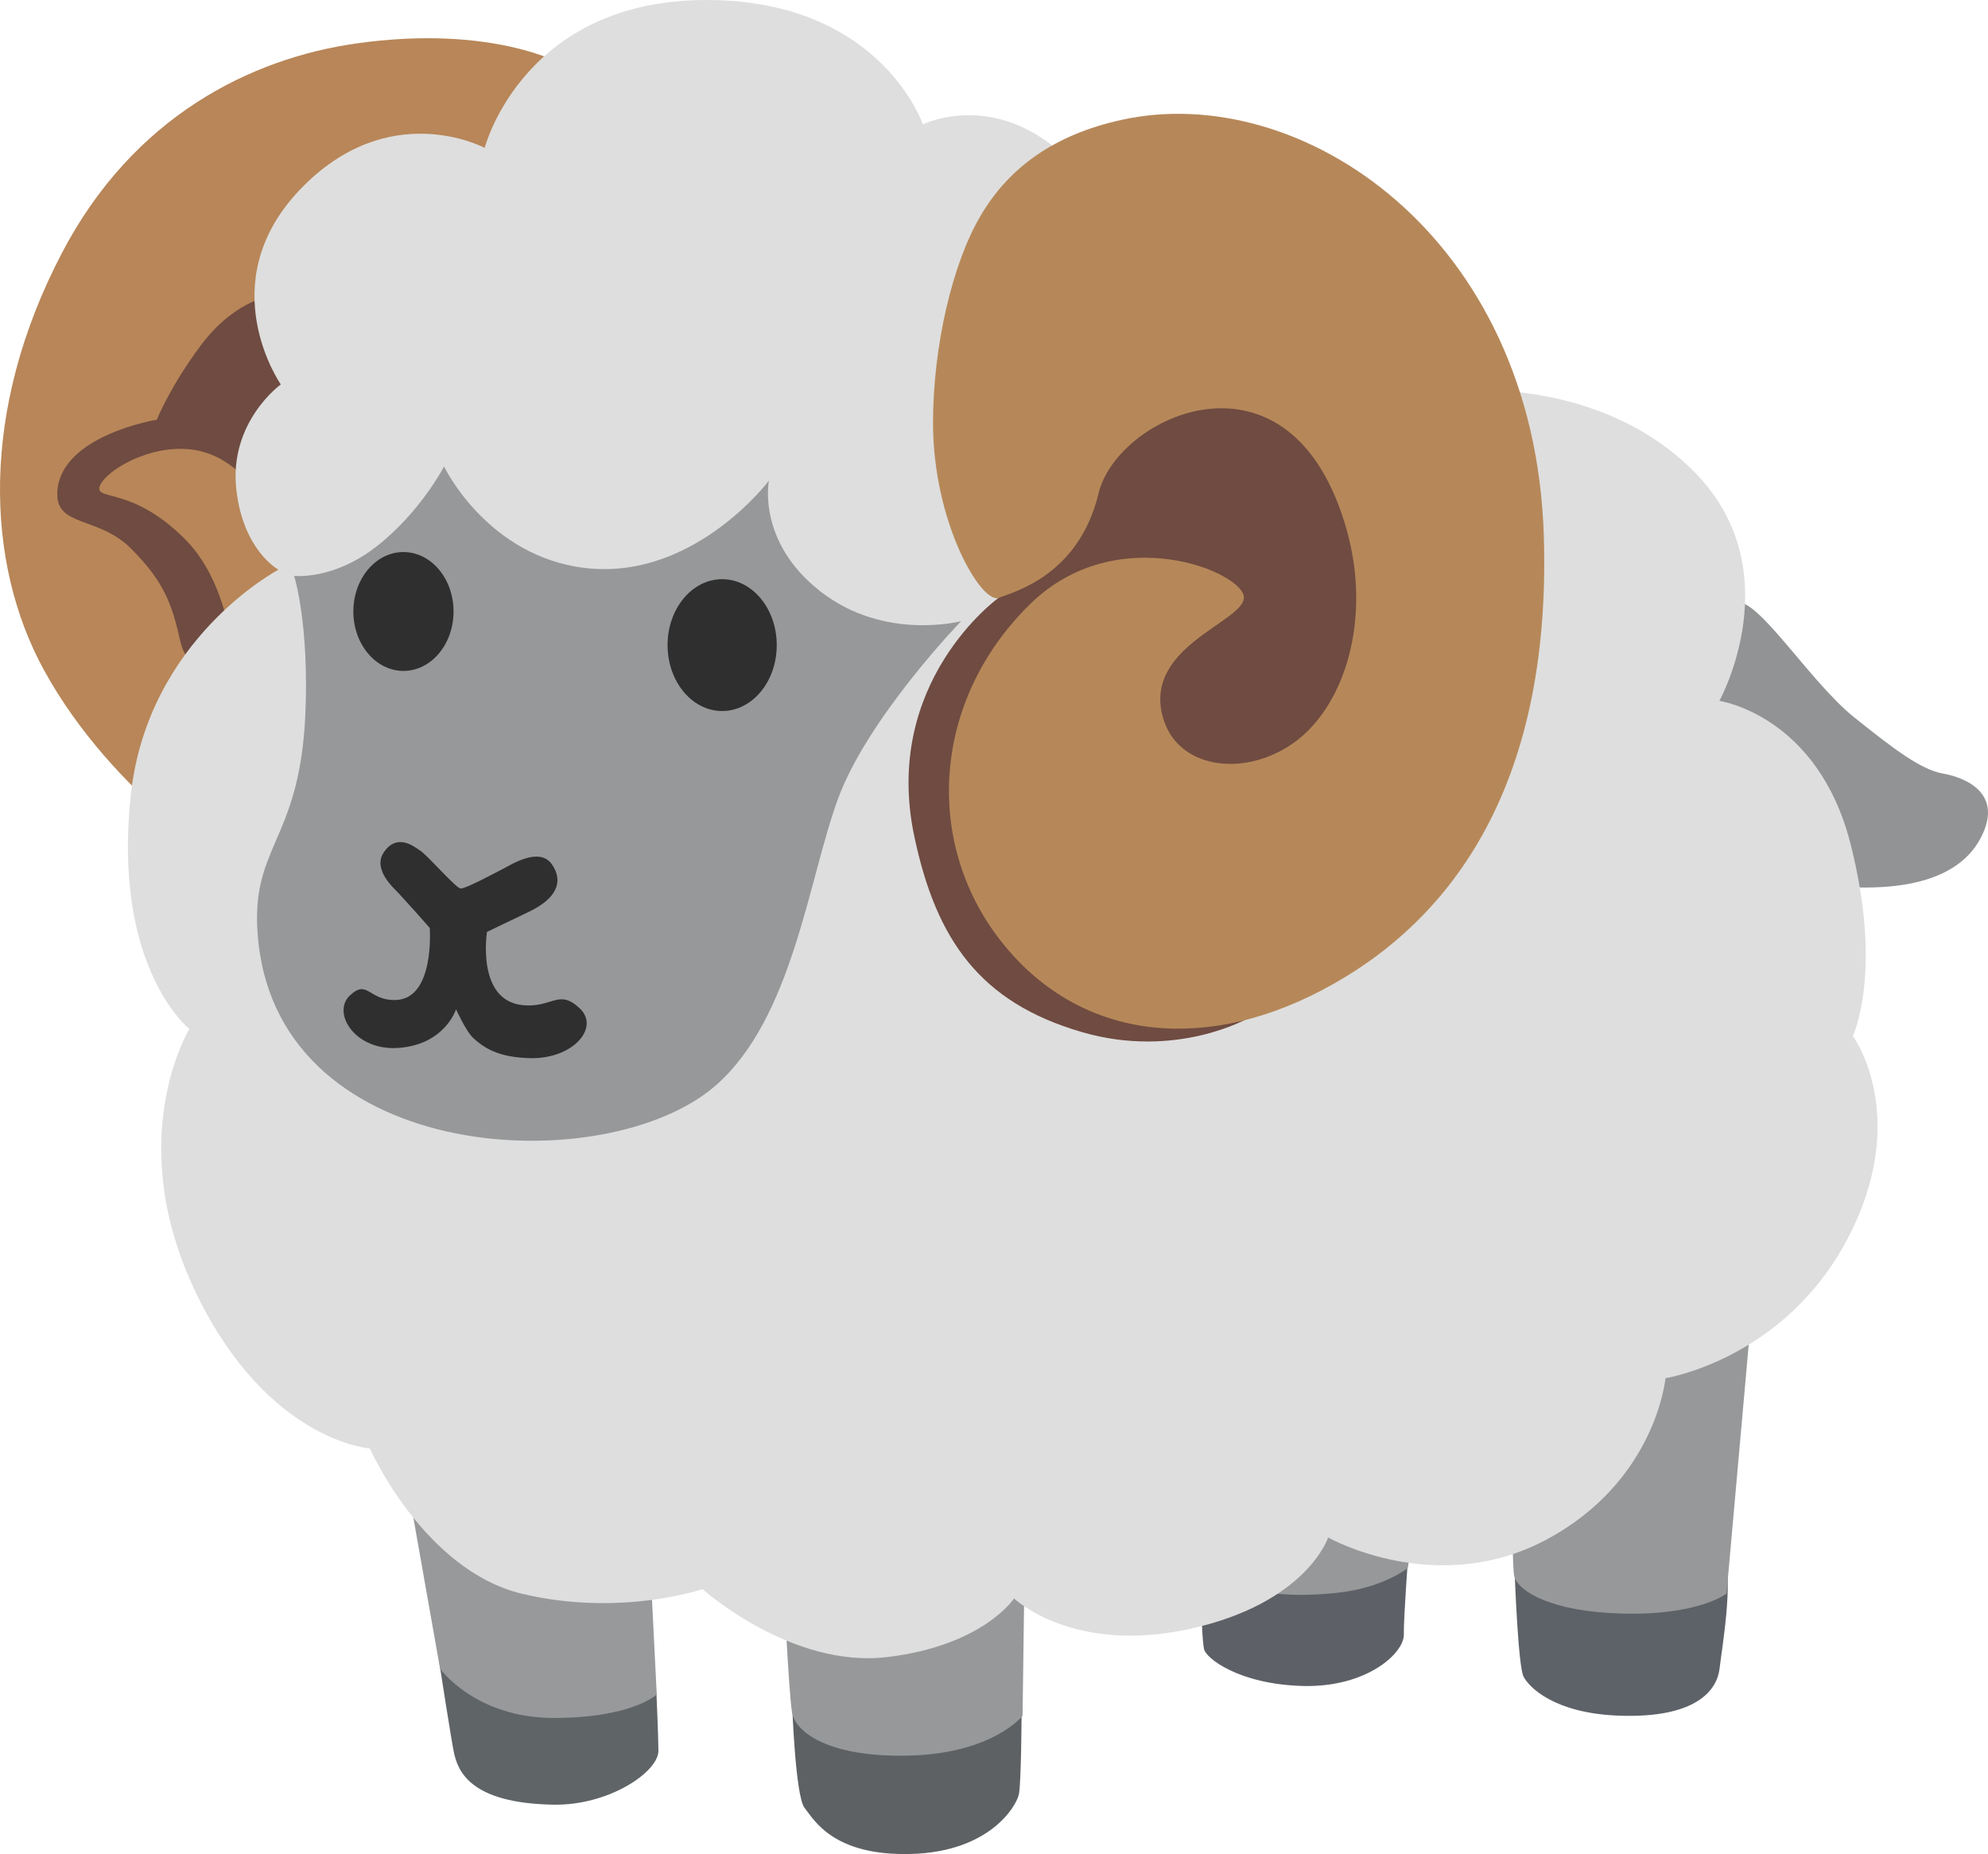 <?xml version="1.0" encoding="UTF-8" standalone="no"?>
<!-- Uploaded to: SVG Repo, www.svgrepo.com, Generator: SVG Repo Mixer Tools -->

<svg
   width="746.576"
   height="696.126"
   viewBox="0 0 119.452 111.38"
   aria-hidden="true"
   role="img"
   class="iconify iconify--noto"
   preserveAspectRatio="xMidYMid"
   version="1.1"
   id="svg17"
   sodipodi:docname="ram-svgrepo-com.svg"
   xmlns:inkscape="http://www.inkscape.org/namespaces/inkscape"
   xmlns:sodipodi="http://sodipodi.sourceforge.net/DTD/sodipodi-0.dtd"
   xmlns="http://www.w3.org/2000/svg"
   xmlns:svg="http://www.w3.org/2000/svg">
  <defs
     id="defs17" />
  <sodipodi:namedview
     id="namedview17"
     pagecolor="#ffffff"
     bordercolor="#000000"
     borderopacity="0.25"
     inkscape:showpageshadow="2"
     inkscape:pageopacity="0.0"
     inkscape:pagecheckerboard="0"
     inkscape:deskcolor="#d1d1d1" />
  <path
     d="m 104.302,36.194 c 1.29,-0.36 4.43,4.75 7.11,6.9 2.46,1.97 4.03,3.15 5.35,3.38 0.82,0.14 3.8,0.92 2.25,3.87 -1.55,2.95 -5.7,3.03 -7.74,2.96 -2.04,-0.07 -11.61,-9.92 -11.61,-9.92 0,0 0.13,-5.92 4.64,-7.19 z"
     fill="#929394"
     id="path1" />
  <path
     d="m 33.842,3.884 c 0,0 -4.24,-2.44 -12.46,-1.27 -6.29,0.9 -13.37,4.36 -17.67,12.6 -4.93,9.43 -4.6,18.61 -1.06,25.06 4.19,7.63 11.76,12.18 11.76,12.18 z"
     fill="#b88658"
     id="path2" />
  <path
     d="m 17.092,17.614 c 0,0 -2.67,0 -5,3.1 -1.87,2.49 -2.67,4.5 -2.67,4.5 0,0 -5.82,0.94 -5.98,4.36 -0.1,2.11 2.46,1.41 4.43,3.38 1.97,1.97 2.46,3.31 2.96,5.56 0.49,2.25 3.31,2.67 3.31,2.67 0,0 0.07,-5.7 -3.03,-8.8 -3.1,-3.1 -5.28,-2.32 -5.14,-3.1 0.14,-0.77 2.46,-2.37 5,-2.32 3.94,0.07 5.56,4.65 5.56,4.65 l 2.6,-11.54 z"
     fill="#6f4b41"
     id="path3" />
  <path
     d="m 72.202,95.414 c 0,0 -0.05,2.53 0.14,3.64 0.09,0.54 2.07,2.13 5.96,2.23 3.85,0.09 6.08,-1.99 6.05,-3.1 -0.02,-0.94 0.28,-4.97 0.28,-4.97 l -1.17,-4.08 -9.36,2.67 -0.73,1.4 z"
     fill="#5d6167"
     id="path4" />
  <path
     d="m 75.792,95.604 c 0,0 1.57,0.39 4.48,0.09 2.82,-0.28 4.32,-1.5 4.32,-1.5 l 1.06,-7.11 -13.37,1.41 1.83,6.83 z"
     fill="#979899"
     id="path5" />
  <path
     d="m 91.022,94.754 c 0,0 0.2,5.34 0.52,5.96 0.33,0.66 1.87,2.2 5.68,2.35 4.79,0.19 5.96,-1.6 6.1,-2.82 0.14,-1.22 0.84,-5.23 0.28,-6.71 -0.56,-1.48 -10.09,-0.52 -10.09,-0.52 z"
     fill="#5d6268"
     id="path6" />
  <path
     d="m 104.702,79.174 -13.7,1.64 c 0,0 -0.28,13.09 0,13.94 0.28,0.84 2.18,2.07 6.48,2.18 4.58,0.12 6.26,-1.2 6.26,-1.2 l 1.45,-16.28 z"
     fill="#979899"
     id="path7" />
  <path
     d="m 47.592,102.264 c 0,0 0.19,5.63 0.75,6.34 0.56,0.7 1.71,2.91 6.43,2.77 4.72,-0.14 6.31,-2.89 6.45,-3.59 0.14,-0.7 0.16,-4.67 0.16,-4.67 l -13.12,-2.65 z"
     fill="#5d6164"
     id="path8" />
  <path
     d="m 61.572,93.564 -14.5,1.2 c 0,0 0.31,6.85 0.52,8.12 0.18,1.1 2.09,2.72 7.09,2.58 5,-0.14 6.76,-2.39 6.76,-2.39 z"
     fill="#979899"
     id="path9" />
  <path
     d="m 26.402,99.924 c 0,0 2.72,-2.84 6.59,-2.98 3.87,-0.14 6.45,4.76 6.45,4.76 0,0 0.12,2.65 0.12,3.47 0,1.27 -2.95,3.28 -6.26,3.24 -5.09,-0.07 -5.77,-2.06 -6.01,-3.05 -0.14,-0.59 -0.89,-5.44 -0.89,-5.44 z"
     fill="#5f6467"
     id="path10" />
  <path
     d="m 27.572,89.334 -2.89,0.96 1.76,9.95 c 0,0 2.11,2.96 6.83,2.96 4.72,0 6.19,-1.41 6.19,-1.41 l -0.42,-8.38 z"
     fill="#98999a"
     id="path11" />
  <path
     d="m 55.452,7.474 c 0,0 -2.4,-7.11 -12.25,-7.46 -11.68,-0.42 -14.08,8.87 -14.08,8.87 0,0 -5.77,-3.1 -11.12,2.53 -5.35,5.63 -1.13,11.68 -1.13,11.68 0,0 -3.14,2.26 -2.67,6.34 0.42,3.66 2.53,4.79 2.53,4.79 0,0 -7.85,4.12 -8.87,13.51 -1.13,10.42 3.52,14.08 3.52,14.08 0,0 -4.08,6.62 0.42,15.91 4.3,8.87 10.42,9.29 10.42,9.29 0,0 3.24,7.32 9.15,8.73 5.91,1.41 10.84,-0.28 10.84,-0.28 0,0 5.35,4.79 11.12,4.08 5.77,-0.7 7.6,-3.52 7.6,-3.52 0,0 3.52,3.38 10.56,1.83 7.04,-1.55 8.31,-5.49 8.31,-5.49 0,0 6.48,3.66 13.09,0.14 6.62,-3.52 7.18,-9.71 7.18,-9.71 0,0 7.18,-1.13 10.98,-8.45 3.8,-7.32 0.28,-12.11 0.28,-12.11 0,0 1.83,-3.8 -0.14,-11.54 -1.97,-7.74 -7.88,-8.59 -7.88,-8.59 0,0 4.36,-7.88 -1.55,-13.8 -5.91,-5.91 -14.64,-4.79 -14.64,-4.79 l -22.52,-7.88 c 0,0 2.88,-4.09 -1.97,-7.32 -3.8,-2.53 -7.18,-0.84 -7.18,-0.84 z"
     fill="#dedede"
     id="path12" />
  <path
     d="m 17.672,34.594 c 0,0 2.35,0.28 4.97,-1.78 2.63,-2.06 4.04,-4.79 4.04,-4.79 0,0 2.4,5.03 7.88,6.01 6.85,1.22 11.64,-5.16 11.64,-5.16 0,0 -0.75,3.66 3.1,6.66 3.85,3 8.45,1.78 8.45,1.78 0,0 -5.63,5.82 -7.41,10.7 -1.78,4.88 -2.72,13.14 -7.32,17.18 -6.5,5.7 -26.09,4.88 -27.5,-8.63 -0.6,-5.74 2.44,-5.82 2.82,-13.51 0.26,-5.55 -0.67,-8.46 -0.67,-8.46 z"
     fill="#979899"
     id="path13" />
  <path
     d="m 27.672,53.374 c 0.29,0.04 2.25,-1.03 2.63,-1.22 0.38,-0.19 2.11,-1.31 2.86,-0.23 0.75,1.08 0.22,2.09 -1.4,2.86 -1.18,0.56 -2.5,1.2 -2.5,1.2 0,0 -0.66,4.12 2.15,4.4 1.76,0.18 2.15,-1 3.41,0.18 1.27,1.17 -0.42,3.13 -3.12,3 -1.52,-0.07 -2.44,-0.43 -3.28,-1.22 -0.42,-0.39 -1.02,-1.71 -1.02,-1.71 0,0 -0.67,2.13 -3.48,2.32 -2.6,0.18 -3.99,-2.11 -2.91,-3.14 1.08,-1.03 1.13,0.31 2.77,0.26 2.36,-0.07 2.04,-4.33 2.04,-4.33 0,0 -1.62,-1.84 -2.09,-2.31 -0.47,-0.47 -1.25,-1.41 -0.66,-2.25 0.77,-1.1 1.71,-0.41 2.18,-0.08 0.47,0.31 2.12,2.23 2.42,2.27 z"
     fill="#2f2f2f"
     id="path14" />
  <path
     d="m 60.002,35.914 -1.22,-13.14 21.4,-4.22 6.01,12.11 -3.85,18.2 -1.22,5.44 -6.1,6.85 c 0,0 -4.33,2.51 -10.04,0.84 -6.1,-1.78 -8.73,-5.54 -10.04,-11.73 -1.98,-9.3 5.06,-14.35 5.06,-14.35 z"
     fill="#6f4b41"
     id="path15" />
  <path
     d="m 56.062,25.404 c 0,6.01 2.91,10.89 3.94,10.51 1.03,-0.38 4.84,-1.41 6.01,-6.29 0.56,-2.32 3.42,-4.69 6.56,-5.05 3.2,-0.37 6.7,1.34 8.36,7.31 1.5,5.4 -0.18,10.52 -3.1,12.67 -2.92,2.15 -6.89,1.68 -7.88,-1.22 -1.5,-4.41 4.69,-5.91 4.79,-7.41 0.1,-1.5 -7.6,-4.79 -12.86,0.38 -5.87,5.76 -6.38,14.27 -1.78,20.18 4.6,5.91 11.98,6.86 19.33,3 7.51,-3.94 13.81,-11.93 13.33,-27.31 -0.56,-18.02 -14.64,-27.38 -25.43,-24.96 -3.99,0.89 -6.69,2.84 -8.39,5.71 -1.71,2.86 -2.88,7.88 -2.88,12.48 z"
     fill="#b68859"
     id="path16" />
  <ellipse
     cx="43.392"
     cy="38.754"
     rx="3.28"
     ry="3.96"
     fill="#2f2f2f"
     id="ellipse16" />
  <ellipse
     cx="24.242"
     cy="36.734"
     rx="3.01"
     ry="3.57"
     fill="#2f2f2f"
     id="ellipse17" />
</svg>
